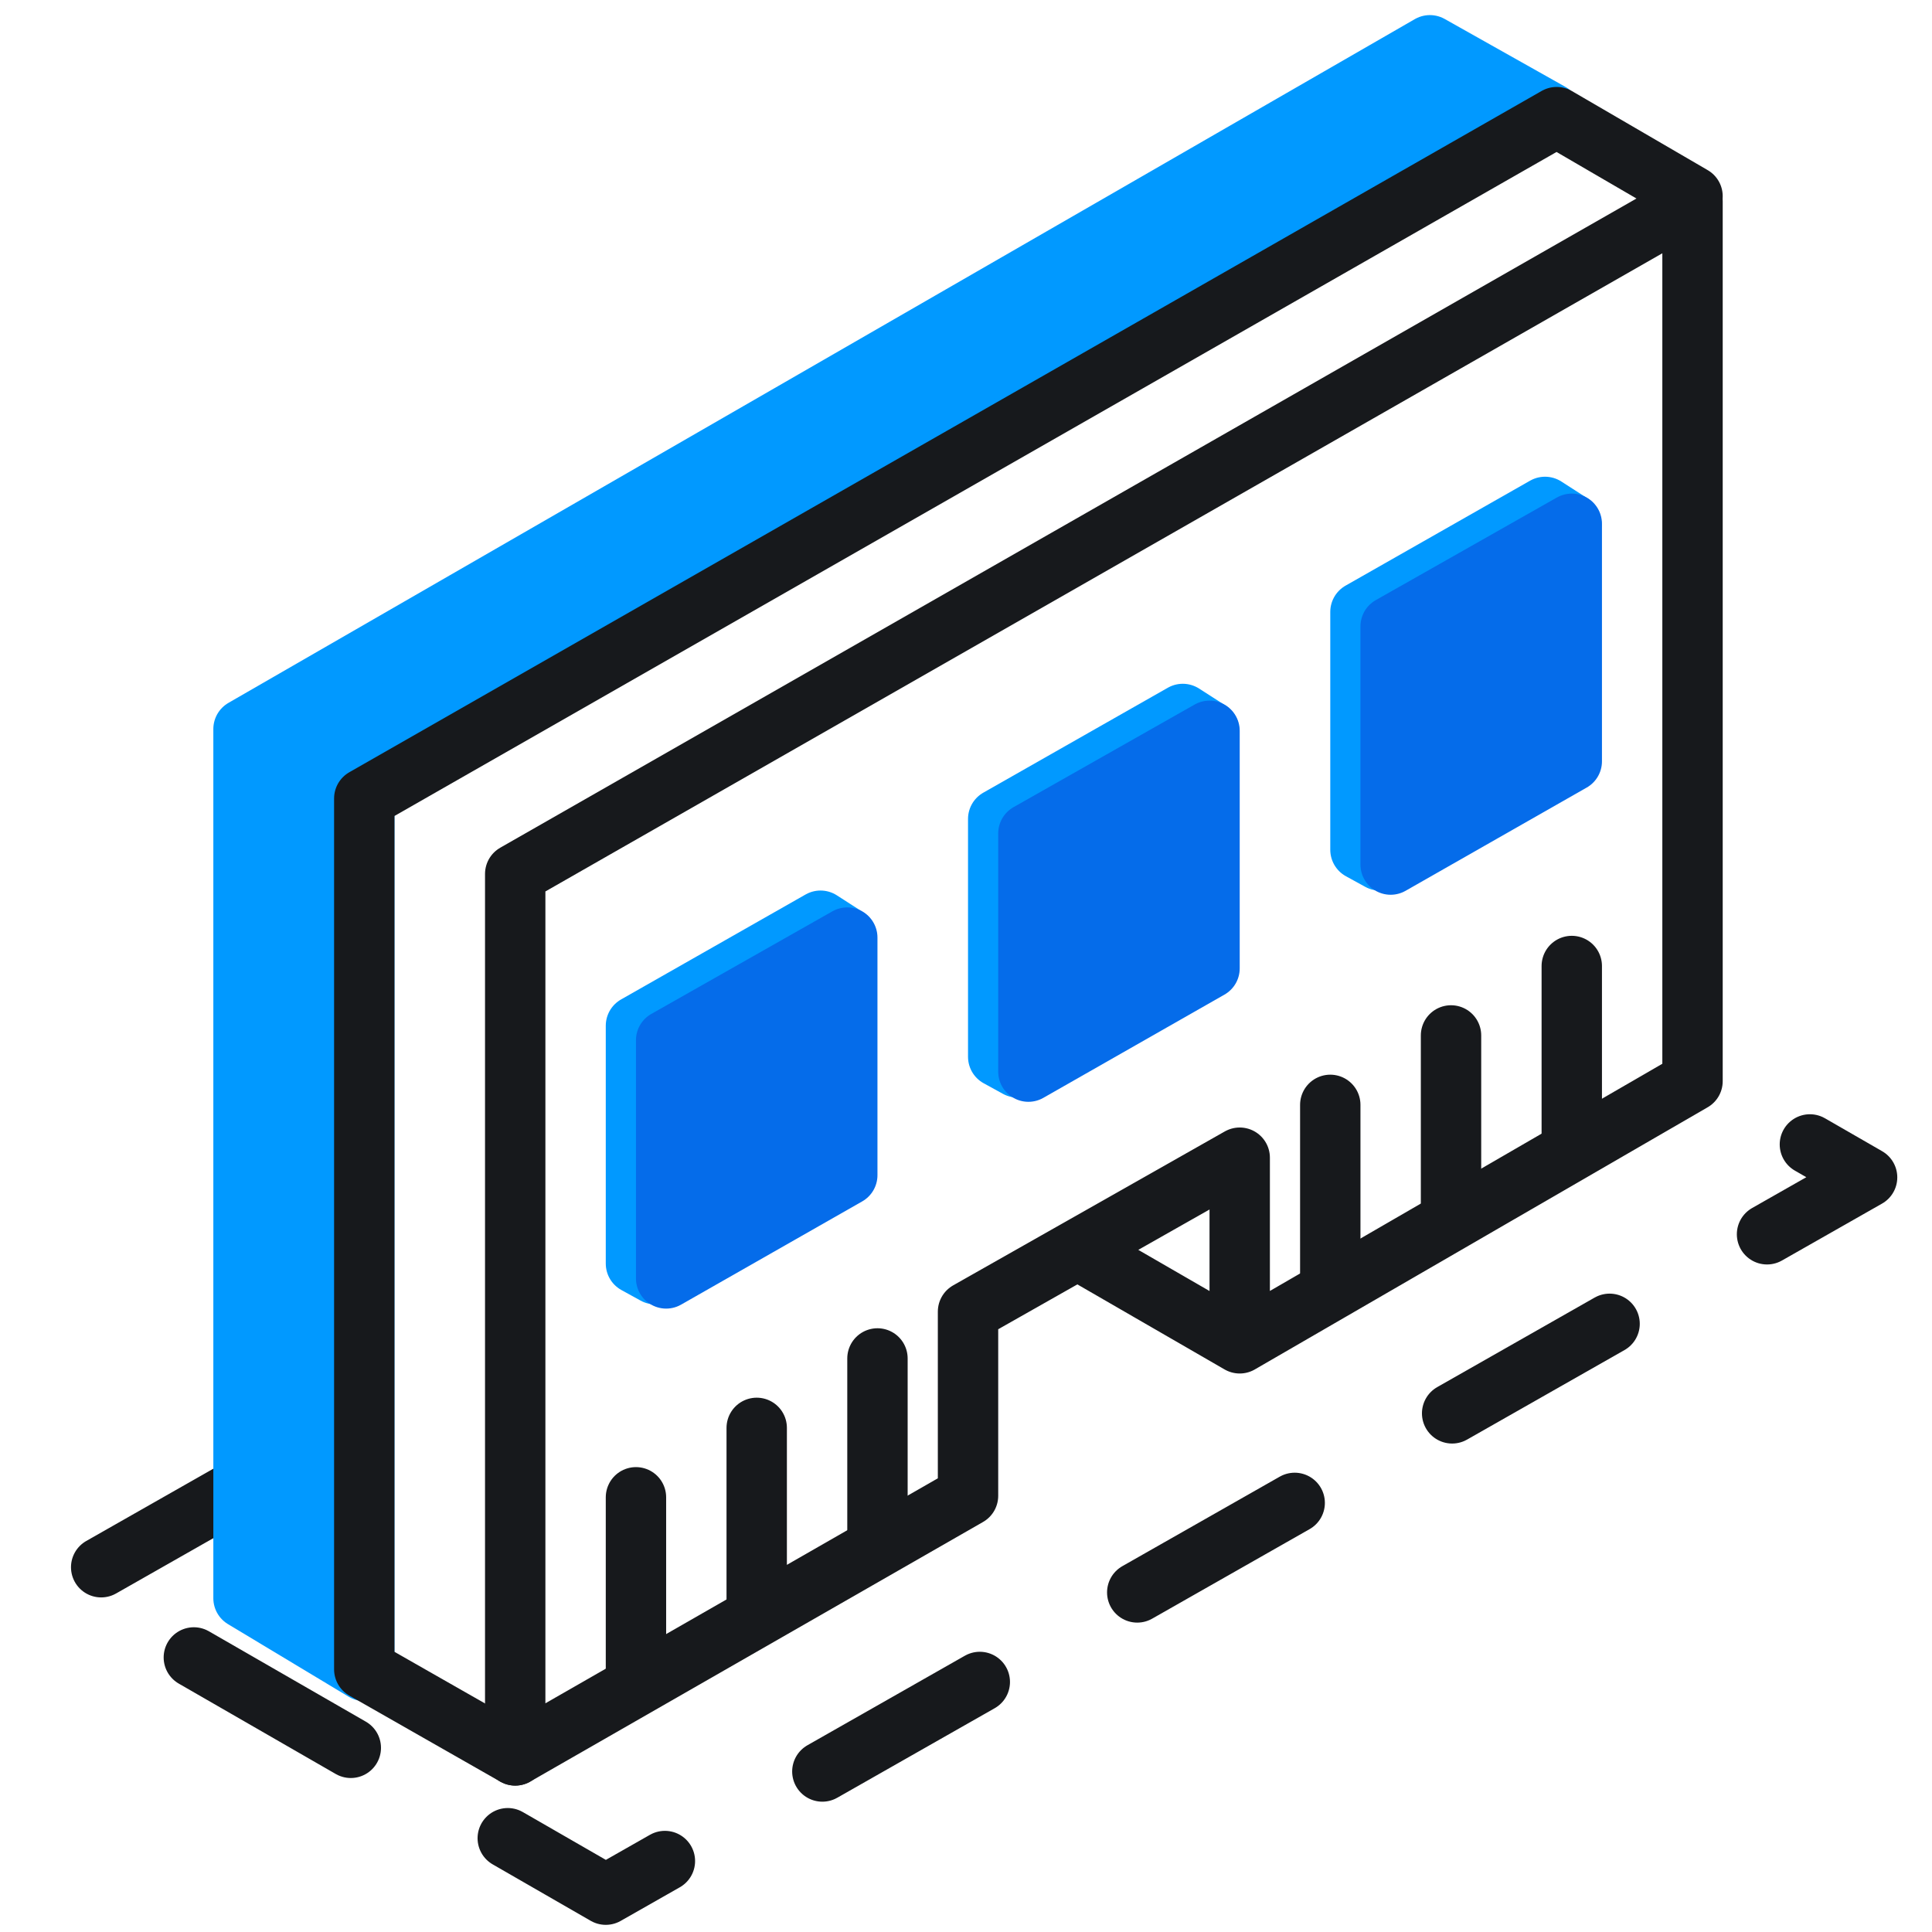 <svg width="64" height="64" viewBox="0 0 64 64" fill="none" xmlns="http://www.w3.org/2000/svg">
<g clip-path="url(#clip0_7079_155606)">
<path d="M8.567 48.95L2.285 52.523L20.067 62.763L61.85 39.002L56.067 35.672" stroke="#17191C" stroke-width="2" stroke-linecap="round" stroke-linejoin="round" stroke-dasharray="6 6"/>
<path d="M51.367 3.75L47.367 1.5L8.067 24.15V52.944L12.067 55.35V26.35L51.367 3.75Z" fill="#0199FF" stroke="#0199FF" stroke-width="2" stroke-linecap="round" stroke-linejoin="round"/>
<path d="M56.067 6.5L51.567 3.88L12.067 26.45V55.3L17.067 58.15" stroke="#17191C" stroke-width="2" stroke-linecap="round" stroke-linejoin="round"/>
<path d="M41.067 44.499L56.067 35.815V6.667L17.067 28.95V58.15L32.067 49.55V43.45L35.694 41.395M41.067 44.499V38.35L35.694 41.395M41.067 44.499L35.694 41.395" stroke="#17191C" stroke-width="2" stroke-linecap="round" stroke-linejoin="round"/>
<path d="M44.067 36.6V42.6" stroke="#17191C" stroke-width="2" stroke-linecap="round" stroke-linejoin="round"/>
<path d="M48.067 34.3V40.3" stroke="#17191C" stroke-width="2" stroke-linecap="round" stroke-linejoin="round"/>
<path d="M52.067 32V38" stroke="#17191C" stroke-width="2" stroke-linecap="round" stroke-linejoin="round"/>
<path d="M21.067 49.6V55.6" stroke="#17191C" stroke-width="2" stroke-linecap="round" stroke-linejoin="round"/>
<path d="M25.067 47.3V53.3" stroke="#17191C" stroke-width="2" stroke-linecap="round" stroke-linejoin="round"/>
<path d="M29.067 45V51" stroke="#17191C" stroke-width="2" stroke-linecap="round" stroke-linejoin="round"/>
<path d="M27.431 39.043L21.704 42.209L21.067 41.858V33.978L27.181 30.5L28.05 31.059L27.431 39.043Z" fill="#0199FF" stroke="#0199FF" stroke-width="2" stroke-linecap="round" stroke-linejoin="round"/>
<path d="M28.067 38.929L22.067 42.349V34.459L28.067 31.059V38.929Z" fill="#056CEA" stroke="#056CEA" stroke-width="2" stroke-linecap="round" stroke-linejoin="round"/>
<path d="M39.431 32.193L33.704 35.358L33.067 35.008V27.128L39.181 23.651L40.05 24.209L39.431 32.193Z" fill="#0199FF" stroke="#0199FF" stroke-width="2" stroke-linecap="round" stroke-linejoin="round"/>
<path d="M40.067 32.079L34.067 35.499V27.609L40.067 24.209V32.079Z" fill="#056CEA" stroke="#056CEA" stroke-width="2" stroke-linecap="round" stroke-linejoin="round"/>
<path d="M51.431 25.335L45.704 28.5L45.067 28.15V20.27L51.181 16.792L52.05 17.351L51.431 25.335Z" fill="#0199FF" stroke="#0199FF" stroke-width="2" stroke-linecap="round" stroke-linejoin="round"/>
<path d="M52.067 25.22L46.067 28.64V20.75L52.067 17.351V25.22Z" fill="#056CEA" stroke="#056CEA" stroke-width="2" stroke-linecap="round" stroke-linejoin="round"/>
</g>
<defs>
<clipPath id="clip0_7079_155606">
<rect width="64" height="64" fill="white"/>
</clipPath>
</defs>
</svg>

